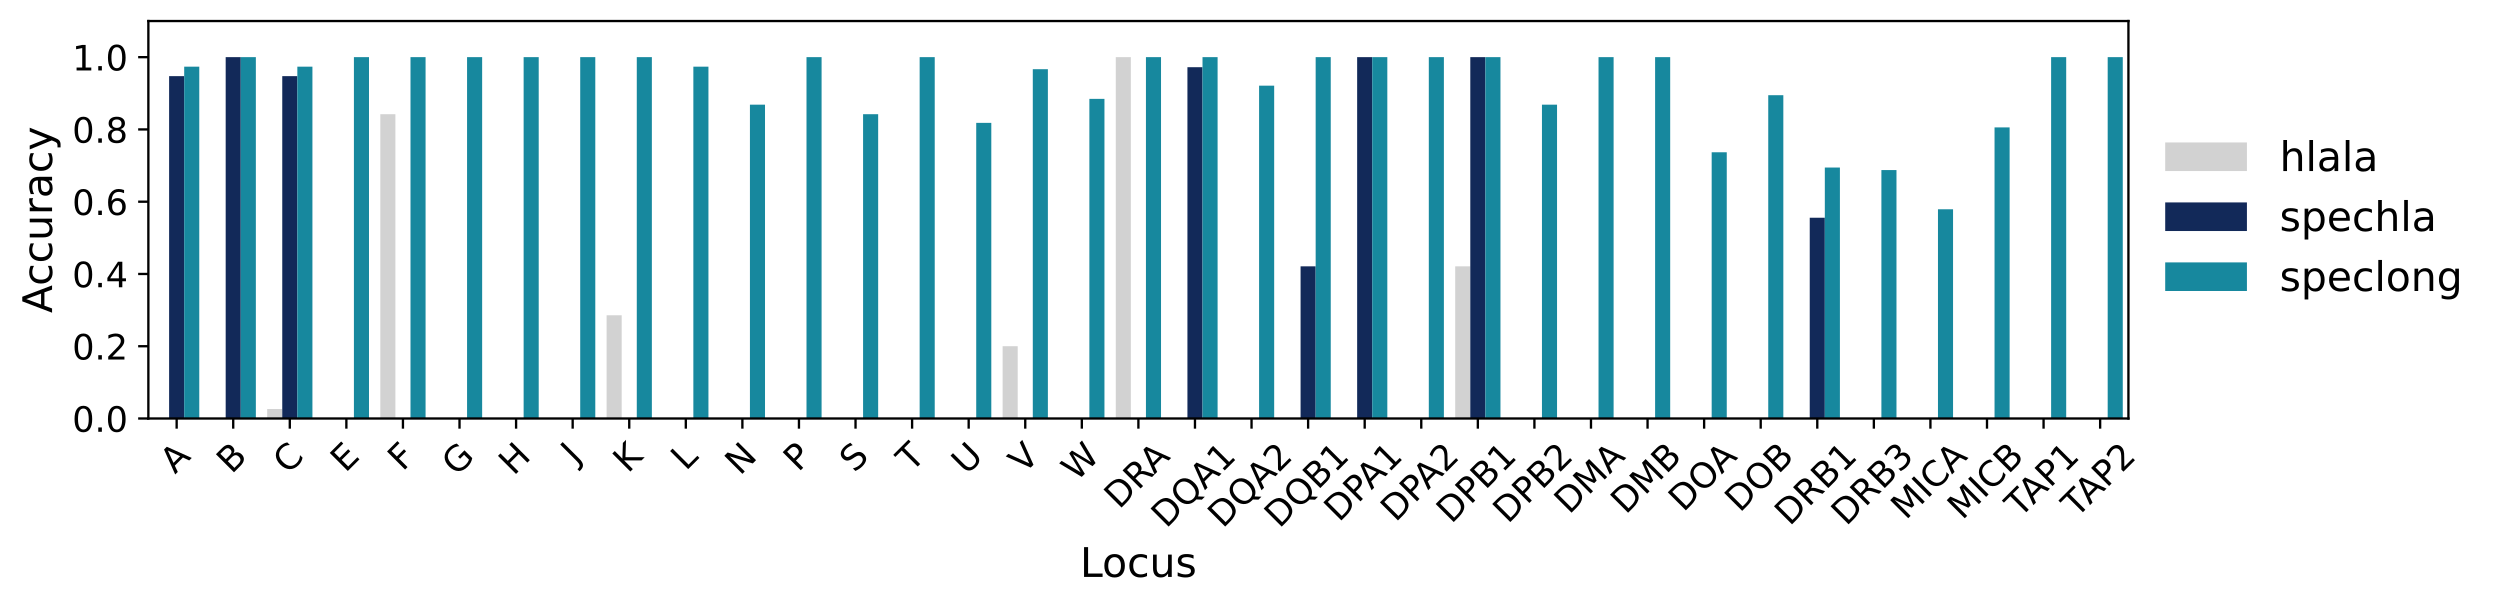 <?xml version="1.0" encoding="utf-8" standalone="no"?>
<!DOCTYPE svg PUBLIC "-//W3C//DTD SVG 1.1//EN"
  "http://www.w3.org/Graphics/SVG/1.1/DTD/svg11.dtd">
<!-- Created with matplotlib (https://matplotlib.org/) -->
<svg height="207.777pt" version="1.1" viewBox="0 0 856.562 207.777" width="856.562pt" xmlns="http://www.w3.org/2000/svg" xmlns:xlink="http://www.w3.org/1999/xlink">
 <defs>
  <style type="text/css">*{stroke-linecap:butt;stroke-linejoin:round;}</style>
 </defs>
 <g id="figure_1">
  <g id="patch_1">
   <path d="M 0 207.777 
L 856.562 207.777 
L 856.562 0 
L 0 0 
z
" style="fill:#ffffff;"/>
  </g>
  <g id="axes_1">
   <g id="patch_2">
    <path d="M 50.833 143.382 
L 729.253 143.382 
L 729.253 7.2 
L 50.833 7.2 
z
" style="fill:#ffffff;"/>
   </g>
   <g id="patch_3">
    <path clip-path="url(#p0797c8eb9d)" d="M 52.771 143.382 
L 57.94 143.382 
L 57.94 143.382 
L 52.771 143.382 
z
" style="fill:#d2d2d2;"/>
   </g>
   <g id="patch_4">
    <path clip-path="url(#p0797c8eb9d)" d="M 72.155 143.382 
L 77.324 143.382 
L 77.324 143.382 
L 72.155 143.382 
z
" style="fill:#d2d2d2;"/>
   </g>
   <g id="patch_5">
    <path clip-path="url(#p0797c8eb9d)" d="M 91.538 143.382 
L 96.707 143.382 
L 96.707 140.124 
L 91.538 140.124 
z
" style="fill:#d2d2d2;"/>
   </g>
   <g id="patch_6">
    <path clip-path="url(#p0797c8eb9d)" d="M 110.922 143.382 
L 116.091 143.382 
L 116.091 143.382 
L 110.922 143.382 
z
" style="fill:#d2d2d2;"/>
   </g>
   <g id="patch_7">
    <path clip-path="url(#p0797c8eb9d)" d="M 130.305 143.382 
L 135.474 143.382 
L 135.474 39.128 
L 130.305 39.128 
z
" style="fill:#d2d2d2;"/>
   </g>
   <g id="patch_8">
    <path clip-path="url(#p0797c8eb9d)" d="M 149.689 143.382 
L 154.858 143.382 
L 154.858 143.382 
L 149.689 143.382 
z
" style="fill:#d2d2d2;"/>
   </g>
   <g id="patch_9">
    <path clip-path="url(#p0797c8eb9d)" d="M 169.072 143.382 
L 174.241 143.382 
L 174.241 143.382 
L 169.072 143.382 
z
" style="fill:#d2d2d2;"/>
   </g>
   <g id="patch_10">
    <path clip-path="url(#p0797c8eb9d)" d="M 0 0 
z
" style="fill:#d2d2d2;"/>
   </g>
   <g id="patch_11">
    <path clip-path="url(#p0797c8eb9d)" d="M 207.839 143.382 
L 213.008 143.382 
L 213.008 108.01 
L 207.839 108.01 
z
" style="fill:#d2d2d2;"/>
   </g>
   <g id="patch_12">
    <path clip-path="url(#p0797c8eb9d)" d="M 0 0 
z
" style="fill:#d2d2d2;"/>
   </g>
   <g id="patch_13">
    <path clip-path="url(#p0797c8eb9d)" d="M 0 0 
z
" style="fill:#d2d2d2;"/>
   </g>
   <g id="patch_14">
    <path clip-path="url(#p0797c8eb9d)" d="M 0 0 
z
" style="fill:#d2d2d2;"/>
   </g>
   <g id="patch_15">
    <path clip-path="url(#p0797c8eb9d)" d="M 0 0 
z
" style="fill:#d2d2d2;"/>
   </g>
   <g id="patch_16">
    <path clip-path="url(#p0797c8eb9d)" d="M 0 0 
z
" style="fill:#d2d2d2;"/>
   </g>
   <g id="patch_17">
    <path clip-path="url(#p0797c8eb9d)" d="M 0 0 
z
" style="fill:#d2d2d2;"/>
   </g>
   <g id="patch_18">
    <path clip-path="url(#p0797c8eb9d)" d="M 343.523 143.382 
L 348.692 143.382 
L 348.692 118.622 
L 343.523 118.622 
z
" style="fill:#d2d2d2;"/>
   </g>
   <g id="patch_19">
    <path clip-path="url(#p0797c8eb9d)" d="M 0 0 
z
" style="fill:#d2d2d2;"/>
   </g>
   <g id="patch_20">
    <path clip-path="url(#p0797c8eb9d)" d="M 382.29 143.382 
L 387.459 143.382 
L 387.459 19.58 
L 382.29 19.58 
z
" style="fill:#d2d2d2;"/>
   </g>
   <g id="patch_21">
    <path clip-path="url(#p0797c8eb9d)" d="M 401.673 143.382 
L 406.842 143.382 
L 406.842 143.382 
L 401.673 143.382 
z
" style="fill:#d2d2d2;"/>
   </g>
   <g id="patch_22">
    <path clip-path="url(#p0797c8eb9d)" d="M 0 0 
z
" style="fill:#d2d2d2;"/>
   </g>
   <g id="patch_23">
    <path clip-path="url(#p0797c8eb9d)" d="M 440.44 143.382 
L 445.609 143.382 
L 445.609 143.382 
L 440.44 143.382 
z
" style="fill:#d2d2d2;"/>
   </g>
   <g id="patch_24">
    <path clip-path="url(#p0797c8eb9d)" d="M 459.823 143.382 
L 464.992 143.382 
L 464.992 143.382 
L 459.823 143.382 
z
" style="fill:#d2d2d2;"/>
   </g>
   <g id="patch_25">
    <path clip-path="url(#p0797c8eb9d)" d="M 0 0 
z
" style="fill:#d2d2d2;"/>
   </g>
   <g id="patch_26">
    <path clip-path="url(#p0797c8eb9d)" d="M 498.59 143.382 
L 503.759 143.382 
L 503.759 91.255 
L 498.59 91.255 
z
" style="fill:#d2d2d2;"/>
   </g>
   <g id="patch_27">
    <path clip-path="url(#p0797c8eb9d)" d="M 0 0 
z
" style="fill:#d2d2d2;"/>
   </g>
   <g id="patch_28">
    <path clip-path="url(#p0797c8eb9d)" d="M 0 0 
z
" style="fill:#d2d2d2;"/>
   </g>
   <g id="patch_29">
    <path clip-path="url(#p0797c8eb9d)" d="M 0 0 
z
" style="fill:#d2d2d2;"/>
   </g>
   <g id="patch_30">
    <path clip-path="url(#p0797c8eb9d)" d="M 0 0 
z
" style="fill:#d2d2d2;"/>
   </g>
   <g id="patch_31">
    <path clip-path="url(#p0797c8eb9d)" d="M 0 0 
z
" style="fill:#d2d2d2;"/>
   </g>
   <g id="patch_32">
    <path clip-path="url(#p0797c8eb9d)" d="M 614.891 143.382 
L 620.06 143.382 
L 620.06 143.382 
L 614.891 143.382 
z
" style="fill:#d2d2d2;"/>
   </g>
   <g id="patch_33">
    <path clip-path="url(#p0797c8eb9d)" d="M 634.274 143.382 
L 639.443 143.382 
L 639.443 143.382 
L 634.274 143.382 
z
" style="fill:#d2d2d2;"/>
   </g>
   <g id="patch_34">
    <path clip-path="url(#p0797c8eb9d)" d="M 0 0 
z
" style="fill:#d2d2d2;"/>
   </g>
   <g id="patch_35">
    <path clip-path="url(#p0797c8eb9d)" d="M 0 0 
z
" style="fill:#d2d2d2;"/>
   </g>
   <g id="patch_36">
    <path clip-path="url(#p0797c8eb9d)" d="M 0 0 
z
" style="fill:#d2d2d2;"/>
   </g>
   <g id="patch_37">
    <path clip-path="url(#p0797c8eb9d)" d="M 0 0 
z
" style="fill:#d2d2d2;"/>
   </g>
   <g id="patch_38">
    <path clip-path="url(#p0797c8eb9d)" d="M 57.94 143.382 
L 63.109 143.382 
L 63.109 26.096 
L 57.94 26.096 
z
" style="fill:#122959;"/>
   </g>
   <g id="patch_39">
    <path clip-path="url(#p0797c8eb9d)" d="M 77.324 143.382 
L 82.493 143.382 
L 82.493 19.58 
L 77.324 19.58 
z
" style="fill:#122959;"/>
   </g>
   <g id="patch_40">
    <path clip-path="url(#p0797c8eb9d)" d="M 96.707 143.382 
L 101.876 143.382 
L 101.876 26.096 
L 96.707 26.096 
z
" style="fill:#122959;"/>
   </g>
   <g id="patch_41">
    <path clip-path="url(#p0797c8eb9d)" d="M 0 0 
z
" style="fill:#122959;"/>
   </g>
   <g id="patch_42">
    <path clip-path="url(#p0797c8eb9d)" d="M 0 0 
z
" style="fill:#122959;"/>
   </g>
   <g id="patch_43">
    <path clip-path="url(#p0797c8eb9d)" d="M 0 0 
z
" style="fill:#122959;"/>
   </g>
   <g id="patch_44">
    <path clip-path="url(#p0797c8eb9d)" d="M 0 0 
z
" style="fill:#122959;"/>
   </g>
   <g id="patch_45">
    <path clip-path="url(#p0797c8eb9d)" d="M 0 0 
z
" style="fill:#122959;"/>
   </g>
   <g id="patch_46">
    <path clip-path="url(#p0797c8eb9d)" d="M 0 0 
z
" style="fill:#122959;"/>
   </g>
   <g id="patch_47">
    <path clip-path="url(#p0797c8eb9d)" d="M 0 0 
z
" style="fill:#122959;"/>
   </g>
   <g id="patch_48">
    <path clip-path="url(#p0797c8eb9d)" d="M 0 0 
z
" style="fill:#122959;"/>
   </g>
   <g id="patch_49">
    <path clip-path="url(#p0797c8eb9d)" d="M 0 0 
z
" style="fill:#122959;"/>
   </g>
   <g id="patch_50">
    <path clip-path="url(#p0797c8eb9d)" d="M 0 0 
z
" style="fill:#122959;"/>
   </g>
   <g id="patch_51">
    <path clip-path="url(#p0797c8eb9d)" d="M 0 0 
z
" style="fill:#122959;"/>
   </g>
   <g id="patch_52">
    <path clip-path="url(#p0797c8eb9d)" d="M 0 0 
z
" style="fill:#122959;"/>
   </g>
   <g id="patch_53">
    <path clip-path="url(#p0797c8eb9d)" d="M 0 0 
z
" style="fill:#122959;"/>
   </g>
   <g id="patch_54">
    <path clip-path="url(#p0797c8eb9d)" d="M 0 0 
z
" style="fill:#122959;"/>
   </g>
   <g id="patch_55">
    <path clip-path="url(#p0797c8eb9d)" d="M 0 0 
z
" style="fill:#122959;"/>
   </g>
   <g id="patch_56">
    <path clip-path="url(#p0797c8eb9d)" d="M 406.842 143.382 
L 412.011 143.382 
L 412.011 23.019 
L 406.842 23.019 
z
" style="fill:#122959;"/>
   </g>
   <g id="patch_57">
    <path clip-path="url(#p0797c8eb9d)" d="M 0 0 
z
" style="fill:#122959;"/>
   </g>
   <g id="patch_58">
    <path clip-path="url(#p0797c8eb9d)" d="M 445.609 143.382 
L 450.778 143.382 
L 450.778 91.255 
L 445.609 91.255 
z
" style="fill:#122959;"/>
   </g>
   <g id="patch_59">
    <path clip-path="url(#p0797c8eb9d)" d="M 464.992 143.382 
L 470.161 143.382 
L 470.161 19.58 
L 464.992 19.58 
z
" style="fill:#122959;"/>
   </g>
   <g id="patch_60">
    <path clip-path="url(#p0797c8eb9d)" d="M 0 0 
z
" style="fill:#122959;"/>
   </g>
   <g id="patch_61">
    <path clip-path="url(#p0797c8eb9d)" d="M 503.759 143.382 
L 508.928 143.382 
L 508.928 19.58 
L 503.759 19.58 
z
" style="fill:#122959;"/>
   </g>
   <g id="patch_62">
    <path clip-path="url(#p0797c8eb9d)" d="M 0 0 
z
" style="fill:#122959;"/>
   </g>
   <g id="patch_63">
    <path clip-path="url(#p0797c8eb9d)" d="M 0 0 
z
" style="fill:#122959;"/>
   </g>
   <g id="patch_64">
    <path clip-path="url(#p0797c8eb9d)" d="M 0 0 
z
" style="fill:#122959;"/>
   </g>
   <g id="patch_65">
    <path clip-path="url(#p0797c8eb9d)" d="M 0 0 
z
" style="fill:#122959;"/>
   </g>
   <g id="patch_66">
    <path clip-path="url(#p0797c8eb9d)" d="M 0 0 
z
" style="fill:#122959;"/>
   </g>
   <g id="patch_67">
    <path clip-path="url(#p0797c8eb9d)" d="M 620.06 143.382 
L 625.229 143.382 
L 625.229 74.603 
L 620.06 74.603 
z
" style="fill:#122959;"/>
   </g>
   <g id="patch_68">
    <path clip-path="url(#p0797c8eb9d)" d="M 0 0 
z
" style="fill:#122959;"/>
   </g>
   <g id="patch_69">
    <path clip-path="url(#p0797c8eb9d)" d="M 0 0 
z
" style="fill:#122959;"/>
   </g>
   <g id="patch_70">
    <path clip-path="url(#p0797c8eb9d)" d="M 0 0 
z
" style="fill:#122959;"/>
   </g>
   <g id="patch_71">
    <path clip-path="url(#p0797c8eb9d)" d="M 0 0 
z
" style="fill:#122959;"/>
   </g>
   <g id="patch_72">
    <path clip-path="url(#p0797c8eb9d)" d="M 0 0 
z
" style="fill:#122959;"/>
   </g>
   <g id="patch_73">
    <path clip-path="url(#p0797c8eb9d)" d="M 63.109 143.382 
L 68.278 143.382 
L 68.278 22.838 
L 63.109 22.838 
z
" style="fill:#17889e;"/>
   </g>
   <g id="patch_74">
    <path clip-path="url(#p0797c8eb9d)" d="M 82.493 143.382 
L 87.662 143.382 
L 87.662 19.58 
L 82.493 19.58 
z
" style="fill:#17889e;"/>
   </g>
   <g id="patch_75">
    <path clip-path="url(#p0797c8eb9d)" d="M 101.876 143.382 
L 107.045 143.382 
L 107.045 22.838 
L 101.876 22.838 
z
" style="fill:#17889e;"/>
   </g>
   <g id="patch_76">
    <path clip-path="url(#p0797c8eb9d)" d="M 121.26 143.382 
L 126.428 143.382 
L 126.428 19.58 
L 121.26 19.58 
z
" style="fill:#17889e;"/>
   </g>
   <g id="patch_77">
    <path clip-path="url(#p0797c8eb9d)" d="M 140.643 143.382 
L 145.812 143.382 
L 145.812 19.58 
L 140.643 19.58 
z
" style="fill:#17889e;"/>
   </g>
   <g id="patch_78">
    <path clip-path="url(#p0797c8eb9d)" d="M 160.026 143.382 
L 165.195 143.382 
L 165.195 19.58 
L 160.026 19.58 
z
" style="fill:#17889e;"/>
   </g>
   <g id="patch_79">
    <path clip-path="url(#p0797c8eb9d)" d="M 179.41 143.382 
L 184.579 143.382 
L 184.579 19.58 
L 179.41 19.58 
z
" style="fill:#17889e;"/>
   </g>
   <g id="patch_80">
    <path clip-path="url(#p0797c8eb9d)" d="M 198.793 143.382 
L 203.962 143.382 
L 203.962 19.58 
L 198.793 19.58 
z
" style="fill:#17889e;"/>
   </g>
   <g id="patch_81">
    <path clip-path="url(#p0797c8eb9d)" d="M 218.177 143.382 
L 223.346 143.382 
L 223.346 19.58 
L 218.177 19.58 
z
" style="fill:#17889e;"/>
   </g>
   <g id="patch_82">
    <path clip-path="url(#p0797c8eb9d)" d="M 237.56 143.382 
L 242.729 143.382 
L 242.729 22.838 
L 237.56 22.838 
z
" style="fill:#17889e;"/>
   </g>
   <g id="patch_83">
    <path clip-path="url(#p0797c8eb9d)" d="M 256.944 143.382 
L 262.112 143.382 
L 262.112 35.87 
L 256.944 35.87 
z
" style="fill:#17889e;"/>
   </g>
   <g id="patch_84">
    <path clip-path="url(#p0797c8eb9d)" d="M 276.327 143.382 
L 281.496 143.382 
L 281.496 19.58 
L 276.327 19.58 
z
" style="fill:#17889e;"/>
   </g>
   <g id="patch_85">
    <path clip-path="url(#p0797c8eb9d)" d="M 295.71 143.382 
L 300.879 143.382 
L 300.879 39.128 
L 295.71 39.128 
z
" style="fill:#17889e;"/>
   </g>
   <g id="patch_86">
    <path clip-path="url(#p0797c8eb9d)" d="M 315.094 143.382 
L 320.263 143.382 
L 320.263 19.58 
L 315.094 19.58 
z
" style="fill:#17889e;"/>
   </g>
   <g id="patch_87">
    <path clip-path="url(#p0797c8eb9d)" d="M 334.477 143.382 
L 339.646 143.382 
L 339.646 42.09 
L 334.477 42.09 
z
" style="fill:#17889e;"/>
   </g>
   <g id="patch_88">
    <path clip-path="url(#p0797c8eb9d)" d="M 353.861 143.382 
L 359.03 143.382 
L 359.03 23.707 
L 353.861 23.707 
z
" style="fill:#17889e;"/>
   </g>
   <g id="patch_89">
    <path clip-path="url(#p0797c8eb9d)" d="M 373.244 143.382 
L 378.413 143.382 
L 378.413 33.865 
L 373.244 33.865 
z
" style="fill:#17889e;"/>
   </g>
   <g id="patch_90">
    <path clip-path="url(#p0797c8eb9d)" d="M 392.628 143.382 
L 397.796 143.382 
L 397.796 19.58 
L 392.628 19.58 
z
" style="fill:#17889e;"/>
   </g>
   <g id="patch_91">
    <path clip-path="url(#p0797c8eb9d)" d="M 412.011 143.382 
L 417.18 143.382 
L 417.18 19.58 
L 412.011 19.58 
z
" style="fill:#17889e;"/>
   </g>
   <g id="patch_92">
    <path clip-path="url(#p0797c8eb9d)" d="M 431.394 143.382 
L 436.563 143.382 
L 436.563 29.354 
L 431.394 29.354 
z
" style="fill:#17889e;"/>
   </g>
   <g id="patch_93">
    <path clip-path="url(#p0797c8eb9d)" d="M 450.778 143.382 
L 455.947 143.382 
L 455.947 19.58 
L 450.778 19.58 
z
" style="fill:#17889e;"/>
   </g>
   <g id="patch_94">
    <path clip-path="url(#p0797c8eb9d)" d="M 470.161 143.382 
L 475.33 143.382 
L 475.33 19.58 
L 470.161 19.58 
z
" style="fill:#17889e;"/>
   </g>
   <g id="patch_95">
    <path clip-path="url(#p0797c8eb9d)" d="M 489.545 143.382 
L 494.714 143.382 
L 494.714 19.58 
L 489.545 19.58 
z
" style="fill:#17889e;"/>
   </g>
   <g id="patch_96">
    <path clip-path="url(#p0797c8eb9d)" d="M 508.928 143.382 
L 514.097 143.382 
L 514.097 19.58 
L 508.928 19.58 
z
" style="fill:#17889e;"/>
   </g>
   <g id="patch_97">
    <path clip-path="url(#p0797c8eb9d)" d="M 528.312 143.382 
L 533.48 143.382 
L 533.48 35.87 
L 528.312 35.87 
z
" style="fill:#17889e;"/>
   </g>
   <g id="patch_98">
    <path clip-path="url(#p0797c8eb9d)" d="M 547.695 143.382 
L 552.864 143.382 
L 552.864 19.58 
L 547.695 19.58 
z
" style="fill:#17889e;"/>
   </g>
   <g id="patch_99">
    <path clip-path="url(#p0797c8eb9d)" d="M 567.078 143.382 
L 572.247 143.382 
L 572.247 19.58 
L 567.078 19.58 
z
" style="fill:#17889e;"/>
   </g>
   <g id="patch_100">
    <path clip-path="url(#p0797c8eb9d)" d="M 586.462 143.382 
L 591.631 143.382 
L 591.631 52.16 
L 586.462 52.16 
z
" style="fill:#17889e;"/>
   </g>
   <g id="patch_101">
    <path clip-path="url(#p0797c8eb9d)" d="M 605.845 143.382 
L 611.014 143.382 
L 611.014 32.612 
L 605.845 32.612 
z
" style="fill:#17889e;"/>
   </g>
   <g id="patch_102">
    <path clip-path="url(#p0797c8eb9d)" d="M 625.229 143.382 
L 630.398 143.382 
L 630.398 57.408 
L 625.229 57.408 
z
" style="fill:#17889e;"/>
   </g>
   <g id="patch_103">
    <path clip-path="url(#p0797c8eb9d)" d="M 644.612 143.382 
L 649.781 143.382 
L 649.781 58.268 
L 644.612 58.268 
z
" style="fill:#17889e;"/>
   </g>
   <g id="patch_104">
    <path clip-path="url(#p0797c8eb9d)" d="M 663.996 143.382 
L 669.164 143.382 
L 669.164 71.707 
L 663.996 71.707 
z
" style="fill:#17889e;"/>
   </g>
   <g id="patch_105">
    <path clip-path="url(#p0797c8eb9d)" d="M 683.379 143.382 
L 688.548 143.382 
L 688.548 43.653 
L 683.379 43.653 
z
" style="fill:#17889e;"/>
   </g>
   <g id="patch_106">
    <path clip-path="url(#p0797c8eb9d)" d="M 702.762 143.382 
L 707.931 143.382 
L 707.931 19.58 
L 702.762 19.58 
z
" style="fill:#17889e;"/>
   </g>
   <g id="patch_107">
    <path clip-path="url(#p0797c8eb9d)" d="M 722.146 143.382 
L 727.315 143.382 
L 727.315 19.58 
L 722.146 19.58 
z
" style="fill:#17889e;"/>
   </g>
   <g id="matplotlib.axis_1">
    <g id="xtick_1">
     <g id="line2d_1">
      <defs>
       <path d="M 0 0 
L 0 3.5 
" id="m6e8082d859" style="stroke:#000000;stroke-width:0.8;"/>
      </defs>
      <g>
       <use style="stroke:#000000;stroke-width:0.8;" x="60.525" xlink:href="#m6e8082d859" y="143.382"/>
      </g>
     </g>
     <g id="text_1">
      <!-- A -->
      <g transform="translate(59.964 162.634)rotate(-45)scale(0.12 -0.12)">
       <defs>
        <path d="M 34.188 63.188 
L 20.797 26.906 
L 47.609 26.906 
z
M 28.609 72.906 
L 39.797 72.906 
L 67.578 0 
L 57.328 0 
L 50.688 18.703 
L 17.828 18.703 
L 11.188 0 
L 0.781 0 
z
" id="DejaVuSans-65"/>
       </defs>
       <use xlink:href="#DejaVuSans-65"/>
      </g>
     </g>
    </g>
    <g id="xtick_2">
     <g id="line2d_2">
      <g>
       <use style="stroke:#000000;stroke-width:0.8;" x="79.908" xlink:href="#m6e8082d859" y="143.382"/>
      </g>
     </g>
     <g id="text_2">
      <!-- B -->
      <g transform="translate(79.339 162.651)rotate(-45)scale(0.12 -0.12)">
       <defs>
        <path d="M 19.672 34.812 
L 19.672 8.109 
L 35.5 8.109 
Q 43.453 8.109 47.281 11.406 
Q 51.125 14.703 51.125 21.484 
Q 51.125 28.328 47.281 31.562 
Q 43.453 34.812 35.5 34.812 
z
M 19.672 64.797 
L 19.672 42.828 
L 34.281 42.828 
Q 41.5 42.828 45.031 45.531 
Q 48.578 48.25 48.578 53.812 
Q 48.578 59.328 45.031 62.062 
Q 41.5 64.797 34.281 64.797 
z
M 9.812 72.906 
L 35.016 72.906 
Q 46.297 72.906 52.391 68.219 
Q 58.5 63.531 58.5 54.891 
Q 58.5 48.188 55.375 44.234 
Q 52.25 40.281 46.188 39.312 
Q 53.469 37.75 57.5 32.781 
Q 61.531 27.828 61.531 20.406 
Q 61.531 10.641 54.891 5.312 
Q 48.25 0 35.984 0 
L 9.812 0 
z
" id="DejaVuSans-66"/>
       </defs>
       <use xlink:href="#DejaVuSans-66"/>
      </g>
     </g>
    </g>
    <g id="xtick_3">
     <g id="line2d_3">
      <g>
       <use style="stroke:#000000;stroke-width:0.8;" x="99.292" xlink:href="#m6e8082d859" y="143.382"/>
      </g>
     </g>
     <g id="text_3">
      <!-- C -->
      <g transform="translate(98.671 162.755)rotate(-45)scale(0.12 -0.12)">
       <defs>
        <path d="M 64.406 67.281 
L 64.406 56.891 
Q 59.422 61.531 53.781 63.812 
Q 48.141 66.109 41.797 66.109 
Q 29.297 66.109 22.656 58.469 
Q 16.016 50.828 16.016 36.375 
Q 16.016 21.969 22.656 14.328 
Q 29.297 6.688 41.797 6.688 
Q 48.141 6.688 53.781 8.984 
Q 59.422 11.281 64.406 15.922 
L 64.406 5.609 
Q 59.234 2.094 53.438 0.328 
Q 47.656 -1.422 41.219 -1.422 
Q 24.656 -1.422 15.125 8.703 
Q 5.609 18.844 5.609 36.375 
Q 5.609 53.953 15.125 64.078 
Q 24.656 74.219 41.219 74.219 
Q 47.75 74.219 53.531 72.484 
Q 59.328 70.75 64.406 67.281 
z
" id="DejaVuSans-67"/>
       </defs>
       <use xlink:href="#DejaVuSans-67"/>
      </g>
     </g>
    </g>
    <g id="xtick_4">
     <g id="line2d_4">
      <g>
       <use style="stroke:#000000;stroke-width:0.8;" x="118.675" xlink:href="#m6e8082d859" y="143.382"/>
      </g>
     </g>
     <g id="text_4">
      <!-- E -->
      <g transform="translate(118.336 162.191)rotate(-45)scale(0.12 -0.12)">
       <defs>
        <path d="M 9.812 72.906 
L 55.906 72.906 
L 55.906 64.594 
L 19.672 64.594 
L 19.672 43.016 
L 54.391 43.016 
L 54.391 34.719 
L 19.672 34.719 
L 19.672 8.297 
L 56.781 8.297 
L 56.781 0 
L 9.812 0 
z
" id="DejaVuSans-69"/>
       </defs>
       <use xlink:href="#DejaVuSans-69"/>
      </g>
     </g>
    </g>
    <g id="xtick_5">
     <g id="line2d_5">
      <g>
       <use style="stroke:#000000;stroke-width:0.8;" x="138.059" xlink:href="#m6e8082d859" y="143.382"/>
      </g>
     </g>
     <g id="text_5">
      <!-- F -->
      <g transform="translate(137.96 161.71)rotate(-45)scale(0.12 -0.12)">
       <defs>
        <path d="M 9.812 72.906 
L 51.703 72.906 
L 51.703 64.594 
L 19.672 64.594 
L 19.672 43.109 
L 48.578 43.109 
L 48.578 34.812 
L 19.672 34.812 
L 19.672 0 
L 9.812 0 
z
" id="DejaVuSans-70"/>
       </defs>
       <use xlink:href="#DejaVuSans-70"/>
      </g>
     </g>
    </g>
    <g id="xtick_6">
     <g id="line2d_6">
      <g>
       <use style="stroke:#000000;stroke-width:0.8;" x="157.442" xlink:href="#m6e8082d859" y="143.382"/>
      </g>
     </g>
     <g id="text_6">
      <!-- G -->
      <g transform="translate(156.496 163.404)rotate(-45)scale(0.12 -0.12)">
       <defs>
        <path d="M 59.516 10.406 
L 59.516 29.984 
L 43.406 29.984 
L 43.406 38.094 
L 69.281 38.094 
L 69.281 6.781 
Q 63.578 2.734 56.688 0.656 
Q 49.812 -1.422 42 -1.422 
Q 24.906 -1.422 15.25 8.562 
Q 5.609 18.562 5.609 36.375 
Q 5.609 54.25 15.25 64.234 
Q 24.906 74.219 42 74.219 
Q 49.125 74.219 55.547 72.453 
Q 61.969 70.703 67.391 67.281 
L 67.391 56.781 
Q 61.922 61.422 55.766 63.766 
Q 49.609 66.109 42.828 66.109 
Q 29.438 66.109 22.719 58.641 
Q 16.016 51.172 16.016 36.375 
Q 16.016 21.625 22.719 14.156 
Q 29.438 6.688 42.828 6.688 
Q 48.047 6.688 52.141 7.594 
Q 56.25 8.5 59.516 10.406 
z
" id="DejaVuSans-71"/>
       </defs>
       <use xlink:href="#DejaVuSans-71"/>
      </g>
     </g>
    </g>
    <g id="xtick_7">
     <g id="line2d_7">
      <g>
       <use style="stroke:#000000;stroke-width:0.8;" x="176.825" xlink:href="#m6e8082d859" y="143.382"/>
      </g>
     </g>
     <g id="text_7">
      <!-- H -->
      <g transform="translate(175.976 163.211)rotate(-45)scale(0.12 -0.12)">
       <defs>
        <path d="M 9.812 72.906 
L 19.672 72.906 
L 19.672 43.016 
L 55.516 43.016 
L 55.516 72.906 
L 65.375 72.906 
L 65.375 0 
L 55.516 0 
L 55.516 34.719 
L 19.672 34.719 
L 19.672 0 
L 9.812 0 
z
" id="DejaVuSans-72"/>
       </defs>
       <use xlink:href="#DejaVuSans-72"/>
      </g>
     </g>
    </g>
    <g id="xtick_8">
     <g id="line2d_8">
      <g>
       <use style="stroke:#000000;stroke-width:0.8;" x="196.209" xlink:href="#m6e8082d859" y="143.382"/>
      </g>
     </g>
     <g id="text_8">
      <!-- J -->
      <g transform="translate(197.299 159.333)rotate(-45)scale(0.12 -0.12)">
       <defs>
        <path d="M 9.812 72.906 
L 19.672 72.906 
L 19.672 5.078 
Q 19.672 -8.109 14.672 -14.062 
Q 9.672 -20.016 -1.422 -20.016 
L -5.172 -20.016 
L -5.172 -11.719 
L -2.094 -11.719 
Q 4.438 -11.719 7.125 -8.047 
Q 9.812 -4.391 9.812 5.078 
z
" id="DejaVuSans-74"/>
       </defs>
       <use xlink:href="#DejaVuSans-74"/>
      </g>
     </g>
    </g>
    <g id="xtick_9">
     <g id="line2d_9">
      <g>
       <use style="stroke:#000000;stroke-width:0.8;" x="215.592" xlink:href="#m6e8082d859" y="143.382"/>
      </g>
     </g>
     <g id="text_9">
      <!-- K -->
      <g transform="translate(215.151 162.394)rotate(-45)scale(0.12 -0.12)">
       <defs>
        <path d="M 9.812 72.906 
L 19.672 72.906 
L 19.672 42.094 
L 52.391 72.906 
L 65.094 72.906 
L 28.906 38.922 
L 67.672 0 
L 54.688 0 
L 19.672 35.109 
L 19.672 0 
L 9.812 0 
z
" id="DejaVuSans-75"/>
       </defs>
       <use xlink:href="#DejaVuSans-75"/>
      </g>
     </g>
    </g>
    <g id="xtick_10">
     <g id="line2d_10">
      <g>
       <use style="stroke:#000000;stroke-width:0.8;" x="234.976" xlink:href="#m6e8082d859" y="143.382"/>
      </g>
     </g>
     <g id="text_10">
      <!-- L -->
      <g transform="translate(234.953 161.557)rotate(-45)scale(0.12 -0.12)">
       <defs>
        <path d="M 9.812 72.906 
L 19.672 72.906 
L 19.672 8.297 
L 55.172 8.297 
L 55.172 0 
L 9.812 0 
z
" id="DejaVuSans-76"/>
       </defs>
       <use xlink:href="#DejaVuSans-76"/>
      </g>
     </g>
    </g>
    <g id="xtick_11">
     <g id="line2d_11">
      <g>
       <use style="stroke:#000000;stroke-width:0.8;" x="254.359" xlink:href="#m6e8082d859" y="143.382"/>
      </g>
     </g>
     <g id="text_11">
      <!-- N -->
      <g transform="translate(253.527 163.177)rotate(-45)scale(0.12 -0.12)">
       <defs>
        <path d="M 9.812 72.906 
L 23.094 72.906 
L 55.422 11.922 
L 55.422 72.906 
L 64.984 72.906 
L 64.984 0 
L 51.703 0 
L 19.391 60.984 
L 19.391 0 
L 9.812 0 
z
" id="DejaVuSans-78"/>
       </defs>
       <use xlink:href="#DejaVuSans-78"/>
      </g>
     </g>
    </g>
    <g id="xtick_12">
     <g id="line2d_12">
      <g>
       <use style="stroke:#000000;stroke-width:0.8;" x="273.743" xlink:href="#m6e8082d859" y="143.382"/>
      </g>
     </g>
     <g id="text_12">
      <!-- P -->
      <g transform="translate(273.526 161.946)rotate(-45)scale(0.12 -0.12)">
       <defs>
        <path d="M 19.672 64.797 
L 19.672 37.406 
L 32.078 37.406 
Q 38.969 37.406 42.719 40.969 
Q 46.484 44.531 46.484 51.125 
Q 46.484 57.672 42.719 61.234 
Q 38.969 64.797 32.078 64.797 
z
M 9.812 72.906 
L 32.078 72.906 
Q 44.344 72.906 50.609 67.359 
Q 56.891 61.812 56.891 51.125 
Q 56.891 40.328 50.609 34.812 
Q 44.344 29.297 32.078 29.297 
L 19.672 29.297 
L 19.672 0 
L 9.812 0 
z
" id="DejaVuSans-80"/>
       </defs>
       <use xlink:href="#DejaVuSans-80"/>
      </g>
     </g>
    </g>
    <g id="xtick_13">
     <g id="line2d_13">
      <g>
       <use style="stroke:#000000;stroke-width:0.8;" x="293.126" xlink:href="#m6e8082d859" y="143.382"/>
      </g>
     </g>
     <g id="text_13">
      <!-- S -->
      <g transform="translate(292.774 162.216)rotate(-45)scale(0.12 -0.12)">
       <defs>
        <path d="M 53.516 70.516 
L 53.516 60.891 
Q 47.906 63.578 42.922 64.891 
Q 37.938 66.219 33.297 66.219 
Q 25.25 66.219 20.875 63.094 
Q 16.5 59.969 16.5 54.203 
Q 16.5 49.359 19.406 46.891 
Q 22.312 44.438 30.422 42.922 
L 36.375 41.703 
Q 47.406 39.594 52.656 34.297 
Q 57.906 29 57.906 20.125 
Q 57.906 9.516 50.797 4.047 
Q 43.703 -1.422 29.984 -1.422 
Q 24.812 -1.422 18.969 -0.25 
Q 13.141 0.922 6.891 3.219 
L 6.891 13.375 
Q 12.891 10.016 18.656 8.297 
Q 24.422 6.594 29.984 6.594 
Q 38.422 6.594 43.016 9.906 
Q 47.609 13.234 47.609 19.391 
Q 47.609 24.75 44.312 27.781 
Q 41.016 30.812 33.5 32.328 
L 27.484 33.5 
Q 16.453 35.688 11.516 40.375 
Q 6.594 45.062 6.594 53.422 
Q 6.594 63.094 13.406 68.656 
Q 20.219 74.219 32.172 74.219 
Q 37.312 74.219 42.625 73.281 
Q 47.953 72.359 53.516 70.516 
z
" id="DejaVuSans-83"/>
       </defs>
       <use xlink:href="#DejaVuSans-83"/>
      </g>
     </g>
    </g>
    <g id="xtick_14">
     <g id="line2d_14">
      <g>
       <use style="stroke:#000000;stroke-width:0.8;" x="312.509" xlink:href="#m6e8082d859" y="143.382"/>
      </g>
     </g>
     <g id="text_14">
      <!-- T -->
      <g transform="translate(312.259 162.012)rotate(-45)scale(0.12 -0.12)">
       <defs>
        <path d="M -0.297 72.906 
L 61.375 72.906 
L 61.375 64.594 
L 35.5 64.594 
L 35.5 0 
L 25.594 0 
L 25.594 64.594 
L -0.297 64.594 
z
" id="DejaVuSans-84"/>
       </defs>
       <use xlink:href="#DejaVuSans-84"/>
      </g>
     </g>
    </g>
    <g id="xtick_15">
     <g id="line2d_15">
      <g>
       <use style="stroke:#000000;stroke-width:0.8;" x="331.893" xlink:href="#m6e8082d859" y="143.382"/>
      </g>
     </g>
     <g id="text_15">
      <!-- U -->
      <g transform="translate(331.129 163.04)rotate(-45)scale(0.12 -0.12)">
       <defs>
        <path d="M 8.688 72.906 
L 18.609 72.906 
L 18.609 28.609 
Q 18.609 16.891 22.844 11.734 
Q 27.094 6.594 36.625 6.594 
Q 46.094 6.594 50.344 11.734 
Q 54.594 16.891 54.594 28.609 
L 54.594 72.906 
L 64.5 72.906 
L 64.5 27.391 
Q 64.5 13.141 57.438 5.859 
Q 50.391 -1.422 36.625 -1.422 
Q 22.797 -1.422 15.734 5.859 
Q 8.688 13.141 8.688 27.391 
z
" id="DejaVuSans-85"/>
       </defs>
       <use xlink:href="#DejaVuSans-85"/>
      </g>
     </g>
    </g>
    <g id="xtick_16">
     <g id="line2d_16">
      <g>
       <use style="stroke:#000000;stroke-width:0.8;" x="351.276" xlink:href="#m6e8082d859" y="143.382"/>
      </g>
     </g>
     <g id="text_16">
      <!-- V -->
      <g transform="translate(350.715 162.634)rotate(-45)scale(0.12 -0.12)">
       <defs>
        <path d="M 28.609 0 
L 0.781 72.906 
L 11.078 72.906 
L 34.188 11.531 
L 57.328 72.906 
L 67.578 72.906 
L 39.797 0 
z
" id="DejaVuSans-86"/>
       </defs>
       <use xlink:href="#DejaVuSans-86"/>
      </g>
     </g>
    </g>
    <g id="xtick_17">
     <g id="line2d_17">
      <g>
       <use style="stroke:#000000;stroke-width:0.8;" x="370.66" xlink:href="#m6e8082d859" y="143.382"/>
      </g>
     </g>
     <g id="text_17">
      <!-- W -->
      <g transform="translate(368.806 165.219)rotate(-45)scale(0.12 -0.12)">
       <defs>
        <path d="M 3.328 72.906 
L 13.281 72.906 
L 28.609 11.281 
L 43.891 72.906 
L 54.984 72.906 
L 70.312 11.281 
L 85.594 72.906 
L 95.609 72.906 
L 77.297 0 
L 64.891 0 
L 49.516 63.281 
L 33.984 0 
L 21.578 0 
z
" id="DejaVuSans-87"/>
       </defs>
       <use xlink:href="#DejaVuSans-87"/>
      </g>
     </g>
    </g>
    <g id="xtick_18">
     <g id="line2d_18">
      <g>
       <use style="stroke:#000000;stroke-width:0.8;" x="390.043" xlink:href="#m6e8082d859" y="143.382"/>
      </g>
     </g>
     <g id="text_18">
      <!-- DRA -->
      <g transform="translate(383.437 174.724)rotate(-45)scale(0.12 -0.12)">
       <defs>
        <path d="M 19.672 64.797 
L 19.672 8.109 
L 31.594 8.109 
Q 46.688 8.109 53.688 14.938 
Q 60.688 21.781 60.688 36.531 
Q 60.688 51.172 53.688 57.984 
Q 46.688 64.797 31.594 64.797 
z
M 9.812 72.906 
L 30.078 72.906 
Q 51.266 72.906 61.172 64.094 
Q 71.094 55.281 71.094 36.531 
Q 71.094 17.672 61.125 8.828 
Q 51.172 0 30.078 0 
L 9.812 0 
z
" id="DejaVuSans-68"/>
        <path d="M 44.391 34.188 
Q 47.562 33.109 50.562 29.594 
Q 53.562 26.078 56.594 19.922 
L 66.609 0 
L 56 0 
L 46.688 18.703 
Q 43.062 26.031 39.672 28.422 
Q 36.281 30.812 30.422 30.812 
L 19.672 30.812 
L 19.672 0 
L 9.812 0 
L 9.812 72.906 
L 32.078 72.906 
Q 44.578 72.906 50.734 67.672 
Q 56.891 62.453 56.891 51.906 
Q 56.891 45.016 53.688 40.469 
Q 50.484 35.938 44.391 34.188 
z
M 19.672 64.797 
L 19.672 38.922 
L 32.078 38.922 
Q 39.203 38.922 42.844 42.219 
Q 46.484 45.516 46.484 51.906 
Q 46.484 58.297 42.844 61.547 
Q 39.203 64.797 32.078 64.797 
z
" id="DejaVuSans-82"/>
       </defs>
       <use xlink:href="#DejaVuSans-68"/>
       <use x="77.002" xlink:href="#DejaVuSans-82"/>
       <use x="142.484" xlink:href="#DejaVuSans-65"/>
      </g>
     </g>
    </g>
    <g id="xtick_19">
     <g id="line2d_19">
      <g>
       <use style="stroke:#000000;stroke-width:0.8;" x="409.427" xlink:href="#m6e8082d859" y="143.382"/>
      </g>
     </g>
     <g id="text_19">
      <!-- DQA1 -->
      <g transform="translate(399.56 181.246)rotate(-45)scale(0.12 -0.12)">
       <defs>
        <path d="M 39.406 66.219 
Q 28.656 66.219 22.328 58.203 
Q 16.016 50.203 16.016 36.375 
Q 16.016 22.609 22.328 14.594 
Q 28.656 6.594 39.406 6.594 
Q 50.141 6.594 56.422 14.594 
Q 62.703 22.609 62.703 36.375 
Q 62.703 50.203 56.422 58.203 
Q 50.141 66.219 39.406 66.219 
z
M 53.219 1.312 
L 66.219 -12.891 
L 54.297 -12.891 
L 43.5 -1.219 
Q 41.891 -1.312 41.031 -1.359 
Q 40.188 -1.422 39.406 -1.422 
Q 24.031 -1.422 14.812 8.859 
Q 5.609 19.141 5.609 36.375 
Q 5.609 53.656 14.812 63.938 
Q 24.031 74.219 39.406 74.219 
Q 54.734 74.219 63.906 63.938 
Q 73.094 53.656 73.094 36.375 
Q 73.094 23.688 67.984 14.641 
Q 62.891 5.609 53.219 1.312 
z
" id="DejaVuSans-81"/>
        <path d="M 12.406 8.297 
L 28.516 8.297 
L 28.516 63.922 
L 10.984 60.406 
L 10.984 69.391 
L 28.422 72.906 
L 38.281 72.906 
L 38.281 8.297 
L 54.391 8.297 
L 54.391 0 
L 12.406 0 
z
" id="DejaVuSans-49"/>
       </defs>
       <use xlink:href="#DejaVuSans-68"/>
       <use x="77.002" xlink:href="#DejaVuSans-81"/>
       <use x="155.713" xlink:href="#DejaVuSans-65"/>
       <use x="224.121" xlink:href="#DejaVuSans-49"/>
      </g>
     </g>
    </g>
    <g id="xtick_20">
     <g id="line2d_20">
      <g>
       <use style="stroke:#000000;stroke-width:0.8;" x="428.81" xlink:href="#m6e8082d859" y="143.382"/>
      </g>
     </g>
     <g id="text_20">
      <!-- DQA2 -->
      <g transform="translate(418.943 181.246)rotate(-45)scale(0.12 -0.12)">
       <defs>
        <path d="M 19.188 8.297 
L 53.609 8.297 
L 53.609 0 
L 7.328 0 
L 7.328 8.297 
Q 12.938 14.109 22.625 23.891 
Q 32.328 33.688 34.812 36.531 
Q 39.547 41.844 41.422 45.531 
Q 43.312 49.219 43.312 52.781 
Q 43.312 58.594 39.234 62.25 
Q 35.156 65.922 28.609 65.922 
Q 23.969 65.922 18.812 64.312 
Q 13.672 62.703 7.812 59.422 
L 7.812 69.391 
Q 13.766 71.781 18.938 73 
Q 24.125 74.219 28.422 74.219 
Q 39.75 74.219 46.484 68.547 
Q 53.219 62.891 53.219 53.422 
Q 53.219 48.922 51.531 44.891 
Q 49.859 40.875 45.406 35.406 
Q 44.188 33.984 37.641 27.219 
Q 31.109 20.453 19.188 8.297 
z
" id="DejaVuSans-50"/>
       </defs>
       <use xlink:href="#DejaVuSans-68"/>
       <use x="77.002" xlink:href="#DejaVuSans-81"/>
       <use x="155.713" xlink:href="#DejaVuSans-65"/>
       <use x="224.121" xlink:href="#DejaVuSans-50"/>
      </g>
     </g>
    </g>
    <g id="xtick_21">
     <g id="line2d_21">
      <g>
       <use style="stroke:#000000;stroke-width:0.8;" x="448.193" xlink:href="#m6e8082d859" y="143.382"/>
      </g>
     </g>
     <g id="text_21">
      <!-- DQB1 -->
      <g transform="translate(438.318 181.263)rotate(-45)scale(0.12 -0.12)">
       <use xlink:href="#DejaVuSans-68"/>
       <use x="77.002" xlink:href="#DejaVuSans-81"/>
       <use x="155.713" xlink:href="#DejaVuSans-66"/>
       <use x="224.316" xlink:href="#DejaVuSans-49"/>
      </g>
     </g>
    </g>
    <g id="xtick_22">
     <g id="line2d_22">
      <g>
       <use style="stroke:#000000;stroke-width:0.8;" x="467.577" xlink:href="#m6e8082d859" y="143.382"/>
      </g>
     </g>
     <g id="text_22">
      <!-- DPA1 -->
      <g transform="translate(458.762 179.142)rotate(-45)scale(0.12 -0.12)">
       <use xlink:href="#DejaVuSans-68"/>
       <use x="77.002" xlink:href="#DejaVuSans-80"/>
       <use x="130.93" xlink:href="#DejaVuSans-65"/>
       <use x="199.338" xlink:href="#DejaVuSans-49"/>
      </g>
     </g>
    </g>
    <g id="xtick_23">
     <g id="line2d_23">
      <g>
       <use style="stroke:#000000;stroke-width:0.8;" x="486.96" xlink:href="#m6e8082d859" y="143.382"/>
      </g>
     </g>
     <g id="text_23">
      <!-- DPA2 -->
      <g transform="translate(478.146 179.142)rotate(-45)scale(0.12 -0.12)">
       <use xlink:href="#DejaVuSans-68"/>
       <use x="77.002" xlink:href="#DejaVuSans-80"/>
       <use x="130.93" xlink:href="#DejaVuSans-65"/>
       <use x="199.338" xlink:href="#DejaVuSans-50"/>
      </g>
     </g>
    </g>
    <g id="xtick_24">
     <g id="line2d_24">
      <g>
       <use style="stroke:#000000;stroke-width:0.8;" x="506.344" xlink:href="#m6e8082d859" y="143.382"/>
      </g>
     </g>
     <g id="text_24">
      <!-- DPB1 -->
      <g transform="translate(497.25 179.7)rotate(-45)scale(0.12 -0.12)">
       <use xlink:href="#DejaVuSans-68"/>
       <use x="77.002" xlink:href="#DejaVuSans-80"/>
       <use x="137.305" xlink:href="#DejaVuSans-66"/>
       <use x="205.908" xlink:href="#DejaVuSans-49"/>
      </g>
     </g>
    </g>
    <g id="xtick_25">
     <g id="line2d_25">
      <g>
       <use style="stroke:#000000;stroke-width:0.8;" x="525.727" xlink:href="#m6e8082d859" y="143.382"/>
      </g>
     </g>
     <g id="text_25">
      <!-- DPB2 -->
      <g transform="translate(516.633 179.7)rotate(-45)scale(0.12 -0.12)">
       <use xlink:href="#DejaVuSans-68"/>
       <use x="77.002" xlink:href="#DejaVuSans-80"/>
       <use x="137.305" xlink:href="#DejaVuSans-66"/>
       <use x="205.908" xlink:href="#DejaVuSans-50"/>
      </g>
     </g>
    </g>
    <g id="xtick_26">
     <g id="line2d_26">
      <g>
       <use style="stroke:#000000;stroke-width:0.8;" x="545.111" xlink:href="#m6e8082d859" y="143.382"/>
      </g>
     </g>
     <g id="text_26">
      <!-- DMA -->
      <g transform="translate(537.622 176.489)rotate(-45)scale(0.12 -0.12)">
       <defs>
        <path d="M 9.812 72.906 
L 24.516 72.906 
L 43.109 23.297 
L 61.812 72.906 
L 76.516 72.906 
L 76.516 0 
L 66.891 0 
L 66.891 64.016 
L 48.094 14.016 
L 38.188 14.016 
L 19.391 64.016 
L 19.391 0 
L 9.812 0 
z
" id="DejaVuSans-77"/>
       </defs>
       <use xlink:href="#DejaVuSans-68"/>
       <use x="77.002" xlink:href="#DejaVuSans-77"/>
       <use x="163.281" xlink:href="#DejaVuSans-65"/>
      </g>
     </g>
    </g>
    <g id="xtick_27">
     <g id="line2d_27">
      <g>
       <use style="stroke:#000000;stroke-width:0.8;" x="564.494" xlink:href="#m6e8082d859" y="143.382"/>
      </g>
     </g>
     <g id="text_27">
      <!-- DMB -->
      <g transform="translate(556.997 176.506)rotate(-45)scale(0.12 -0.12)">
       <use xlink:href="#DejaVuSans-68"/>
       <use x="77.002" xlink:href="#DejaVuSans-77"/>
       <use x="163.281" xlink:href="#DejaVuSans-66"/>
      </g>
     </g>
    </g>
    <g id="xtick_28">
     <g id="line2d_28">
      <g>
       <use style="stroke:#000000;stroke-width:0.8;" x="583.877" xlink:href="#m6e8082d859" y="143.382"/>
      </g>
     </g>
     <g id="text_28">
      <!-- DOA -->
      <g transform="translate(576.784 175.699)rotate(-45)scale(0.12 -0.12)">
       <defs>
        <path d="M 39.406 66.219 
Q 28.656 66.219 22.328 58.203 
Q 16.016 50.203 16.016 36.375 
Q 16.016 22.609 22.328 14.594 
Q 28.656 6.594 39.406 6.594 
Q 50.141 6.594 56.422 14.594 
Q 62.703 22.609 62.703 36.375 
Q 62.703 50.203 56.422 58.203 
Q 50.141 66.219 39.406 66.219 
z
M 39.406 74.219 
Q 54.734 74.219 63.906 63.938 
Q 73.094 53.656 73.094 36.375 
Q 73.094 19.141 63.906 8.859 
Q 54.734 -1.422 39.406 -1.422 
Q 24.031 -1.422 14.812 8.828 
Q 5.609 19.094 5.609 36.375 
Q 5.609 53.656 14.812 63.938 
Q 24.031 74.219 39.406 74.219 
z
" id="DejaVuSans-79"/>
       </defs>
       <use xlink:href="#DejaVuSans-68"/>
       <use x="77.002" xlink:href="#DejaVuSans-79"/>
       <use x="153.963" xlink:href="#DejaVuSans-65"/>
      </g>
     </g>
    </g>
    <g id="xtick_29">
     <g id="line2d_29">
      <g>
       <use style="stroke:#000000;stroke-width:0.8;" x="603.261" xlink:href="#m6e8082d859" y="143.382"/>
      </g>
     </g>
     <g id="text_29">
      <!-- DOB -->
      <g transform="translate(596.085 175.864)rotate(-45)scale(0.12 -0.12)">
       <use xlink:href="#DejaVuSans-68"/>
       <use x="77.002" xlink:href="#DejaVuSans-79"/>
       <use x="155.713" xlink:href="#DejaVuSans-66"/>
      </g>
     </g>
    </g>
    <g id="xtick_30">
     <g id="line2d_30">
      <g>
       <use style="stroke:#000000;stroke-width:0.8;" x="622.644" xlink:href="#m6e8082d859" y="143.382"/>
      </g>
     </g>
     <g id="text_30">
      <!-- DRB1 -->
      <g transform="translate(613.161 180.479)rotate(-45)scale(0.12 -0.12)">
       <use xlink:href="#DejaVuSans-68"/>
       <use x="77.002" xlink:href="#DejaVuSans-82"/>
       <use x="146.484" xlink:href="#DejaVuSans-66"/>
       <use x="215.088" xlink:href="#DejaVuSans-49"/>
      </g>
     </g>
    </g>
    <g id="xtick_31">
     <g id="line2d_31">
      <g>
       <use style="stroke:#000000;stroke-width:0.8;" x="642.028" xlink:href="#m6e8082d859" y="143.382"/>
      </g>
     </g>
     <g id="text_31">
      <!-- DRB3 -->
      <g transform="translate(632.544 180.479)rotate(-45)scale(0.12 -0.12)">
       <defs>
        <path d="M 40.578 39.312 
Q 47.656 37.797 51.625 33 
Q 55.609 28.219 55.609 21.188 
Q 55.609 10.406 48.188 4.484 
Q 40.766 -1.422 27.094 -1.422 
Q 22.516 -1.422 17.656 -0.516 
Q 12.797 0.391 7.625 2.203 
L 7.625 11.719 
Q 11.719 9.328 16.594 8.109 
Q 21.484 6.891 26.812 6.891 
Q 36.078 6.891 40.938 10.547 
Q 45.797 14.203 45.797 21.188 
Q 45.797 27.641 41.281 31.266 
Q 36.766 34.906 28.719 34.906 
L 20.219 34.906 
L 20.219 43.016 
L 29.109 43.016 
Q 36.375 43.016 40.234 45.922 
Q 44.094 48.828 44.094 54.297 
Q 44.094 59.906 40.109 62.906 
Q 36.141 65.922 28.719 65.922 
Q 24.656 65.922 20.016 65.031 
Q 15.375 64.156 9.812 62.312 
L 9.812 71.094 
Q 15.438 72.656 20.344 73.438 
Q 25.25 74.219 29.594 74.219 
Q 40.828 74.219 47.359 69.109 
Q 53.906 64.016 53.906 55.328 
Q 53.906 49.266 50.438 45.094 
Q 46.969 40.922 40.578 39.312 
z
" id="DejaVuSans-51"/>
       </defs>
       <use xlink:href="#DejaVuSans-68"/>
       <use x="77.002" xlink:href="#DejaVuSans-82"/>
       <use x="146.484" xlink:href="#DejaVuSans-66"/>
       <use x="215.088" xlink:href="#DejaVuSans-51"/>
      </g>
     </g>
    </g>
    <g id="xtick_32">
     <g id="line2d_32">
      <g>
       <use style="stroke:#000000;stroke-width:0.8;" x="661.411" xlink:href="#m6e8082d859" y="143.382"/>
      </g>
     </g>
     <g id="text_32">
      <!-- MICA -->
      <g transform="translate(652.976 178.383)rotate(-45)scale(0.12 -0.12)">
       <defs>
        <path d="M 9.812 72.906 
L 19.672 72.906 
L 19.672 0 
L 9.812 0 
z
" id="DejaVuSans-73"/>
       </defs>
       <use xlink:href="#DejaVuSans-77"/>
       <use x="86.279" xlink:href="#DejaVuSans-73"/>
       <use x="115.771" xlink:href="#DejaVuSans-67"/>
       <use x="185.596" xlink:href="#DejaVuSans-65"/>
      </g>
     </g>
    </g>
    <g id="xtick_33">
     <g id="line2d_33">
      <g>
       <use style="stroke:#000000;stroke-width:0.8;" x="680.795" xlink:href="#m6e8082d859" y="143.382"/>
      </g>
     </g>
     <g id="text_33">
      <!-- MICB -->
      <g transform="translate(672.35 178.401)rotate(-45)scale(0.12 -0.12)">
       <use xlink:href="#DejaVuSans-77"/>
       <use x="86.279" xlink:href="#DejaVuSans-73"/>
       <use x="115.771" xlink:href="#DejaVuSans-67"/>
       <use x="185.596" xlink:href="#DejaVuSans-66"/>
      </g>
     </g>
    </g>
    <g id="xtick_34">
     <g id="line2d_34">
      <g>
       <use style="stroke:#000000;stroke-width:0.8;" x="700.178" xlink:href="#m6e8082d859" y="143.382"/>
      </g>
     </g>
     <g id="text_34">
      <!-- TAP1 -->
      <g transform="translate(692.097 177.674)rotate(-45)scale(0.12 -0.12)">
       <use xlink:href="#DejaVuSans-84"/>
       <use x="53.334" xlink:href="#DejaVuSans-65"/>
       <use x="121.742" xlink:href="#DejaVuSans-80"/>
       <use x="182.045" xlink:href="#DejaVuSans-49"/>
      </g>
     </g>
    </g>
    <g id="xtick_35">
     <g id="line2d_35">
      <g>
       <use style="stroke:#000000;stroke-width:0.8;" x="719.561" xlink:href="#m6e8082d859" y="143.382"/>
      </g>
     </g>
     <g id="text_35">
      <!-- TAP2 -->
      <g transform="translate(711.481 177.674)rotate(-45)scale(0.12 -0.12)">
       <use xlink:href="#DejaVuSans-84"/>
       <use x="53.334" xlink:href="#DejaVuSans-65"/>
       <use x="121.742" xlink:href="#DejaVuSans-80"/>
       <use x="182.045" xlink:href="#DejaVuSans-50"/>
      </g>
     </g>
    </g>
    <g id="text_36">
     <!-- Locus -->
     <g transform="translate(370.05 197.666)scale(0.14 -0.14)">
      <defs>
       <path d="M 30.609 48.391 
Q 23.391 48.391 19.188 42.75 
Q 14.984 37.109 14.984 27.297 
Q 14.984 17.484 19.156 11.844 
Q 23.344 6.203 30.609 6.203 
Q 37.797 6.203 41.984 11.859 
Q 46.188 17.531 46.188 27.297 
Q 46.188 37.016 41.984 42.703 
Q 37.797 48.391 30.609 48.391 
z
M 30.609 56 
Q 42.328 56 49.016 48.375 
Q 55.719 40.766 55.719 27.297 
Q 55.719 13.875 49.016 6.219 
Q 42.328 -1.422 30.609 -1.422 
Q 18.844 -1.422 12.172 6.219 
Q 5.516 13.875 5.516 27.297 
Q 5.516 40.766 12.172 48.375 
Q 18.844 56 30.609 56 
z
" id="DejaVuSans-111"/>
       <path d="M 48.781 52.594 
L 48.781 44.188 
Q 44.969 46.297 41.141 47.344 
Q 37.312 48.391 33.406 48.391 
Q 24.656 48.391 19.812 42.844 
Q 14.984 37.312 14.984 27.297 
Q 14.984 17.281 19.812 11.734 
Q 24.656 6.203 33.406 6.203 
Q 37.312 6.203 41.141 7.25 
Q 44.969 8.297 48.781 10.406 
L 48.781 2.094 
Q 45.016 0.344 40.984 -0.531 
Q 36.969 -1.422 32.422 -1.422 
Q 20.062 -1.422 12.781 6.344 
Q 5.516 14.109 5.516 27.297 
Q 5.516 40.672 12.859 48.328 
Q 20.219 56 33.016 56 
Q 37.156 56 41.109 55.141 
Q 45.062 54.297 48.781 52.594 
z
" id="DejaVuSans-99"/>
       <path d="M 8.5 21.578 
L 8.5 54.688 
L 17.484 54.688 
L 17.484 21.922 
Q 17.484 14.156 20.5 10.266 
Q 23.531 6.391 29.594 6.391 
Q 36.859 6.391 41.078 11.031 
Q 45.312 15.672 45.312 23.688 
L 45.312 54.688 
L 54.297 54.688 
L 54.297 0 
L 45.312 0 
L 45.312 8.406 
Q 42.047 3.422 37.719 1 
Q 33.406 -1.422 27.688 -1.422 
Q 18.266 -1.422 13.375 4.438 
Q 8.5 10.297 8.5 21.578 
z
M 31.109 56 
z
" id="DejaVuSans-117"/>
       <path d="M 44.281 53.078 
L 44.281 44.578 
Q 40.484 46.531 36.375 47.5 
Q 32.281 48.484 27.875 48.484 
Q 21.188 48.484 17.844 46.438 
Q 14.5 44.391 14.5 40.281 
Q 14.5 37.156 16.891 35.375 
Q 19.281 33.594 26.516 31.984 
L 29.594 31.297 
Q 39.156 29.25 43.188 25.516 
Q 47.219 21.781 47.219 15.094 
Q 47.219 7.469 41.188 3.016 
Q 35.156 -1.422 24.609 -1.422 
Q 20.219 -1.422 15.453 -0.562 
Q 10.688 0.297 5.422 2 
L 5.422 11.281 
Q 10.406 8.688 15.234 7.391 
Q 20.062 6.109 24.812 6.109 
Q 31.156 6.109 34.562 8.281 
Q 37.984 10.453 37.984 14.406 
Q 37.984 18.062 35.516 20.016 
Q 33.062 21.969 24.703 23.781 
L 21.578 24.516 
Q 13.234 26.266 9.516 29.906 
Q 5.812 33.547 5.812 39.891 
Q 5.812 47.609 11.281 51.797 
Q 16.75 56 26.812 56 
Q 31.781 56 36.172 55.266 
Q 40.578 54.547 44.281 53.078 
z
" id="DejaVuSans-115"/>
      </defs>
      <use xlink:href="#DejaVuSans-76"/>
      <use x="53.963" xlink:href="#DejaVuSans-111"/>
      <use x="115.145" xlink:href="#DejaVuSans-99"/>
      <use x="170.125" xlink:href="#DejaVuSans-117"/>
      <use x="233.504" xlink:href="#DejaVuSans-115"/>
     </g>
    </g>
   </g>
   <g id="matplotlib.axis_2">
    <g id="ytick_1">
     <g id="line2d_36">
      <defs>
       <path d="M 0 0 
L -3.5 0 
" id="me46857a252" style="stroke:#000000;stroke-width:0.8;"/>
      </defs>
      <g>
       <use style="stroke:#000000;stroke-width:0.8;" x="50.833" xlink:href="#me46857a252" y="143.382"/>
      </g>
     </g>
     <g id="text_37">
      <!-- 0.0 -->
      <g transform="translate(24.749 147.941)scale(0.12 -0.12)">
       <defs>
        <path d="M 31.781 66.406 
Q 24.172 66.406 20.328 58.906 
Q 16.5 51.422 16.5 36.375 
Q 16.5 21.391 20.328 13.891 
Q 24.172 6.391 31.781 6.391 
Q 39.453 6.391 43.281 13.891 
Q 47.125 21.391 47.125 36.375 
Q 47.125 51.422 43.281 58.906 
Q 39.453 66.406 31.781 66.406 
z
M 31.781 74.219 
Q 44.047 74.219 50.516 64.516 
Q 56.984 54.828 56.984 36.375 
Q 56.984 17.969 50.516 8.266 
Q 44.047 -1.422 31.781 -1.422 
Q 19.531 -1.422 13.062 8.266 
Q 6.594 17.969 6.594 36.375 
Q 6.594 54.828 13.062 64.516 
Q 19.531 74.219 31.781 74.219 
z
" id="DejaVuSans-48"/>
        <path d="M 10.688 12.406 
L 21 12.406 
L 21 0 
L 10.688 0 
z
" id="DejaVuSans-46"/>
       </defs>
       <use xlink:href="#DejaVuSans-48"/>
       <use x="63.623" xlink:href="#DejaVuSans-46"/>
       <use x="95.41" xlink:href="#DejaVuSans-48"/>
      </g>
     </g>
    </g>
    <g id="ytick_2">
     <g id="line2d_37">
      <g>
       <use style="stroke:#000000;stroke-width:0.8;" x="50.833" xlink:href="#me46857a252" y="118.622"/>
      </g>
     </g>
     <g id="text_38">
      <!-- 0.2 -->
      <g transform="translate(24.749 123.181)scale(0.12 -0.12)">
       <use xlink:href="#DejaVuSans-48"/>
       <use x="63.623" xlink:href="#DejaVuSans-46"/>
       <use x="95.41" xlink:href="#DejaVuSans-50"/>
      </g>
     </g>
    </g>
    <g id="ytick_3">
     <g id="line2d_38">
      <g>
       <use style="stroke:#000000;stroke-width:0.8;" x="50.833" xlink:href="#me46857a252" y="93.861"/>
      </g>
     </g>
     <g id="text_39">
      <!-- 0.4 -->
      <g transform="translate(24.749 98.42)scale(0.12 -0.12)">
       <defs>
        <path d="M 37.797 64.312 
L 12.891 25.391 
L 37.797 25.391 
z
M 35.203 72.906 
L 47.609 72.906 
L 47.609 25.391 
L 58.016 25.391 
L 58.016 17.188 
L 47.609 17.188 
L 47.609 0 
L 37.797 0 
L 37.797 17.188 
L 4.891 17.188 
L 4.891 26.703 
z
" id="DejaVuSans-52"/>
       </defs>
       <use xlink:href="#DejaVuSans-48"/>
       <use x="63.623" xlink:href="#DejaVuSans-46"/>
       <use x="95.41" xlink:href="#DejaVuSans-52"/>
      </g>
     </g>
    </g>
    <g id="ytick_4">
     <g id="line2d_39">
      <g>
       <use style="stroke:#000000;stroke-width:0.8;" x="50.833" xlink:href="#me46857a252" y="69.101"/>
      </g>
     </g>
     <g id="text_40">
      <!-- 0.6 -->
      <g transform="translate(24.749 73.66)scale(0.12 -0.12)">
       <defs>
        <path d="M 33.016 40.375 
Q 26.375 40.375 22.484 35.828 
Q 18.609 31.297 18.609 23.391 
Q 18.609 15.531 22.484 10.953 
Q 26.375 6.391 33.016 6.391 
Q 39.656 6.391 43.531 10.953 
Q 47.406 15.531 47.406 23.391 
Q 47.406 31.297 43.531 35.828 
Q 39.656 40.375 33.016 40.375 
z
M 52.594 71.297 
L 52.594 62.312 
Q 48.875 64.062 45.094 64.984 
Q 41.312 65.922 37.594 65.922 
Q 27.828 65.922 22.672 59.328 
Q 17.531 52.734 16.797 39.406 
Q 19.672 43.656 24.016 45.922 
Q 28.375 48.188 33.594 48.188 
Q 44.578 48.188 50.953 41.516 
Q 57.328 34.859 57.328 23.391 
Q 57.328 12.156 50.688 5.359 
Q 44.047 -1.422 33.016 -1.422 
Q 20.359 -1.422 13.672 8.266 
Q 6.984 17.969 6.984 36.375 
Q 6.984 53.656 15.188 63.938 
Q 23.391 74.219 37.203 74.219 
Q 40.922 74.219 44.703 73.484 
Q 48.484 72.75 52.594 71.297 
z
" id="DejaVuSans-54"/>
       </defs>
       <use xlink:href="#DejaVuSans-48"/>
       <use x="63.623" xlink:href="#DejaVuSans-46"/>
       <use x="95.41" xlink:href="#DejaVuSans-54"/>
      </g>
     </g>
    </g>
    <g id="ytick_5">
     <g id="line2d_40">
      <g>
       <use style="stroke:#000000;stroke-width:0.8;" x="50.833" xlink:href="#me46857a252" y="44.341"/>
      </g>
     </g>
     <g id="text_41">
      <!-- 0.8 -->
      <g transform="translate(24.749 48.9)scale(0.12 -0.12)">
       <defs>
        <path d="M 31.781 34.625 
Q 24.75 34.625 20.719 30.859 
Q 16.703 27.094 16.703 20.516 
Q 16.703 13.922 20.719 10.156 
Q 24.75 6.391 31.781 6.391 
Q 38.812 6.391 42.859 10.172 
Q 46.922 13.969 46.922 20.516 
Q 46.922 27.094 42.891 30.859 
Q 38.875 34.625 31.781 34.625 
z
M 21.922 38.812 
Q 15.578 40.375 12.031 44.719 
Q 8.5 49.078 8.5 55.328 
Q 8.5 64.062 14.719 69.141 
Q 20.953 74.219 31.781 74.219 
Q 42.672 74.219 48.875 69.141 
Q 55.078 64.062 55.078 55.328 
Q 55.078 49.078 51.531 44.719 
Q 48 40.375 41.703 38.812 
Q 48.828 37.156 52.797 32.312 
Q 56.781 27.484 56.781 20.516 
Q 56.781 9.906 50.312 4.234 
Q 43.844 -1.422 31.781 -1.422 
Q 19.734 -1.422 13.25 4.234 
Q 6.781 9.906 6.781 20.516 
Q 6.781 27.484 10.781 32.312 
Q 14.797 37.156 21.922 38.812 
z
M 18.312 54.391 
Q 18.312 48.734 21.844 45.562 
Q 25.391 42.391 31.781 42.391 
Q 38.141 42.391 41.719 45.562 
Q 45.312 48.734 45.312 54.391 
Q 45.312 60.062 41.719 63.234 
Q 38.141 66.406 31.781 66.406 
Q 25.391 66.406 21.844 63.234 
Q 18.312 60.062 18.312 54.391 
z
" id="DejaVuSans-56"/>
       </defs>
       <use xlink:href="#DejaVuSans-48"/>
       <use x="63.623" xlink:href="#DejaVuSans-46"/>
       <use x="95.41" xlink:href="#DejaVuSans-56"/>
      </g>
     </g>
    </g>
    <g id="ytick_6">
     <g id="line2d_41">
      <g>
       <use style="stroke:#000000;stroke-width:0.8;" x="50.833" xlink:href="#me46857a252" y="19.58"/>
      </g>
     </g>
     <g id="text_42">
      <!-- 1.0 -->
      <g transform="translate(24.749 24.139)scale(0.12 -0.12)">
       <use xlink:href="#DejaVuSans-49"/>
       <use x="63.623" xlink:href="#DejaVuSans-46"/>
       <use x="95.41" xlink:href="#DejaVuSans-48"/>
      </g>
     </g>
    </g>
    <g id="text_43">
     <!-- Accuracy -->
     <g transform="translate(17.838 107.25)rotate(-90)scale(0.14 -0.14)">
      <defs>
       <path d="M 41.109 46.297 
Q 39.594 47.172 37.812 47.578 
Q 36.031 48 33.891 48 
Q 26.266 48 22.188 43.047 
Q 18.109 38.094 18.109 28.812 
L 18.109 0 
L 9.078 0 
L 9.078 54.688 
L 18.109 54.688 
L 18.109 46.188 
Q 20.953 51.172 25.484 53.578 
Q 30.031 56 36.531 56 
Q 37.453 56 38.578 55.875 
Q 39.703 55.766 41.062 55.516 
z
" id="DejaVuSans-114"/>
       <path d="M 34.281 27.484 
Q 23.391 27.484 19.188 25 
Q 14.984 22.516 14.984 16.5 
Q 14.984 11.719 18.141 8.906 
Q 21.297 6.109 26.703 6.109 
Q 34.188 6.109 38.703 11.406 
Q 43.219 16.703 43.219 25.484 
L 43.219 27.484 
z
M 52.203 31.203 
L 52.203 0 
L 43.219 0 
L 43.219 8.297 
Q 40.141 3.328 35.547 0.953 
Q 30.953 -1.422 24.312 -1.422 
Q 15.922 -1.422 10.953 3.297 
Q 6 8.016 6 15.922 
Q 6 25.141 12.172 29.828 
Q 18.359 34.516 30.609 34.516 
L 43.219 34.516 
L 43.219 35.406 
Q 43.219 41.609 39.141 45 
Q 35.062 48.391 27.688 48.391 
Q 23 48.391 18.547 47.266 
Q 14.109 46.141 10.016 43.891 
L 10.016 52.203 
Q 14.938 54.109 19.578 55.047 
Q 24.219 56 28.609 56 
Q 40.484 56 46.344 49.844 
Q 52.203 43.703 52.203 31.203 
z
" id="DejaVuSans-97"/>
       <path d="M 32.172 -5.078 
Q 28.375 -14.844 24.75 -17.812 
Q 21.141 -20.797 15.094 -20.797 
L 7.906 -20.797 
L 7.906 -13.281 
L 13.188 -13.281 
Q 16.891 -13.281 18.938 -11.516 
Q 21 -9.766 23.484 -3.219 
L 25.094 0.875 
L 2.984 54.688 
L 12.5 54.688 
L 29.594 11.922 
L 46.688 54.688 
L 56.203 54.688 
z
" id="DejaVuSans-121"/>
      </defs>
      <use xlink:href="#DejaVuSans-65"/>
      <use x="66.658" xlink:href="#DejaVuSans-99"/>
      <use x="121.639" xlink:href="#DejaVuSans-99"/>
      <use x="176.619" xlink:href="#DejaVuSans-117"/>
      <use x="239.998" xlink:href="#DejaVuSans-114"/>
      <use x="281.111" xlink:href="#DejaVuSans-97"/>
      <use x="342.391" xlink:href="#DejaVuSans-99"/>
      <use x="397.371" xlink:href="#DejaVuSans-121"/>
     </g>
    </g>
   </g>
   <g id="patch_108">
    <path d="M 50.833 143.382 
L 50.833 7.2 
" style="fill:none;stroke:#000000;stroke-linecap:square;stroke-linejoin:miter;stroke-width:0.8;"/>
   </g>
   <g id="patch_109">
    <path d="M 729.253 143.382 
L 729.253 7.2 
" style="fill:none;stroke:#000000;stroke-linecap:square;stroke-linejoin:miter;stroke-width:0.8;"/>
   </g>
   <g id="patch_110">
    <path d="M 50.833 143.382 
L 729.253 143.382 
" style="fill:none;stroke:#000000;stroke-linecap:square;stroke-linejoin:miter;stroke-width:0.8;"/>
   </g>
   <g id="patch_111">
    <path d="M 50.833 7.2 
L 729.253 7.2 
" style="fill:none;stroke:#000000;stroke-linecap:square;stroke-linejoin:miter;stroke-width:0.8;"/>
   </g>
   <g id="legend_1">
    <g id="patch_112">
     <path d="M 741.853 58.605 
L 769.853 58.605 
L 769.853 48.805 
L 741.853 48.805 
z
" style="fill:#d2d2d2;"/>
    </g>
    <g id="text_44">
     <!-- hlala -->
     <g transform="translate(781.053 58.605)scale(0.14 -0.14)">
      <defs>
       <path d="M 54.891 33.016 
L 54.891 0 
L 45.906 0 
L 45.906 32.719 
Q 45.906 40.484 42.875 44.328 
Q 39.844 48.188 33.797 48.188 
Q 26.516 48.188 22.312 43.547 
Q 18.109 38.922 18.109 30.906 
L 18.109 0 
L 9.078 0 
L 9.078 75.984 
L 18.109 75.984 
L 18.109 46.188 
Q 21.344 51.125 25.703 53.562 
Q 30.078 56 35.797 56 
Q 45.219 56 50.047 50.172 
Q 54.891 44.344 54.891 33.016 
z
" id="DejaVuSans-104"/>
       <path d="M 9.422 75.984 
L 18.406 75.984 
L 18.406 0 
L 9.422 0 
z
" id="DejaVuSans-108"/>
      </defs>
      <use xlink:href="#DejaVuSans-104"/>
      <use x="63.379" xlink:href="#DejaVuSans-108"/>
      <use x="91.162" xlink:href="#DejaVuSans-97"/>
      <use x="152.441" xlink:href="#DejaVuSans-108"/>
      <use x="180.225" xlink:href="#DejaVuSans-97"/>
     </g>
    </g>
    <g id="patch_113">
     <path d="M 741.853 79.154 
L 769.853 79.154 
L 769.853 69.354 
L 741.853 69.354 
z
" style="fill:#122959;"/>
    </g>
    <g id="text_45">
     <!-- spechla -->
     <g transform="translate(781.053 79.154)scale(0.14 -0.14)">
      <defs>
       <path d="M 18.109 8.203 
L 18.109 -20.797 
L 9.078 -20.797 
L 9.078 54.688 
L 18.109 54.688 
L 18.109 46.391 
Q 20.953 51.266 25.266 53.625 
Q 29.594 56 35.594 56 
Q 45.562 56 51.781 48.094 
Q 58.016 40.188 58.016 27.297 
Q 58.016 14.406 51.781 6.484 
Q 45.562 -1.422 35.594 -1.422 
Q 29.594 -1.422 25.266 0.953 
Q 20.953 3.328 18.109 8.203 
z
M 48.688 27.297 
Q 48.688 37.203 44.609 42.844 
Q 40.531 48.484 33.406 48.484 
Q 26.266 48.484 22.188 42.844 
Q 18.109 37.203 18.109 27.297 
Q 18.109 17.391 22.188 11.75 
Q 26.266 6.109 33.406 6.109 
Q 40.531 6.109 44.609 11.75 
Q 48.688 17.391 48.688 27.297 
z
" id="DejaVuSans-112"/>
       <path d="M 56.203 29.594 
L 56.203 25.203 
L 14.891 25.203 
Q 15.484 15.922 20.484 11.062 
Q 25.484 6.203 34.422 6.203 
Q 39.594 6.203 44.453 7.469 
Q 49.312 8.734 54.109 11.281 
L 54.109 2.781 
Q 49.266 0.734 44.188 -0.344 
Q 39.109 -1.422 33.891 -1.422 
Q 20.797 -1.422 13.156 6.188 
Q 5.516 13.812 5.516 26.812 
Q 5.516 40.234 12.766 48.109 
Q 20.016 56 32.328 56 
Q 43.359 56 49.781 48.891 
Q 56.203 41.797 56.203 29.594 
z
M 47.219 32.234 
Q 47.125 39.594 43.094 43.984 
Q 39.062 48.391 32.422 48.391 
Q 24.906 48.391 20.391 44.141 
Q 15.875 39.891 15.188 32.172 
z
" id="DejaVuSans-101"/>
      </defs>
      <use xlink:href="#DejaVuSans-115"/>
      <use x="52.1" xlink:href="#DejaVuSans-112"/>
      <use x="115.576" xlink:href="#DejaVuSans-101"/>
      <use x="177.1" xlink:href="#DejaVuSans-99"/>
      <use x="232.08" xlink:href="#DejaVuSans-104"/>
      <use x="295.459" xlink:href="#DejaVuSans-108"/>
      <use x="323.242" xlink:href="#DejaVuSans-97"/>
     </g>
    </g>
    <g id="patch_114">
     <path d="M 741.853 99.703 
L 769.853 99.703 
L 769.853 89.903 
L 741.853 89.903 
z
" style="fill:#17889e;"/>
    </g>
    <g id="text_46">
     <!-- speclong -->
     <g transform="translate(781.053 99.703)scale(0.14 -0.14)">
      <defs>
       <path d="M 54.891 33.016 
L 54.891 0 
L 45.906 0 
L 45.906 32.719 
Q 45.906 40.484 42.875 44.328 
Q 39.844 48.188 33.797 48.188 
Q 26.516 48.188 22.312 43.547 
Q 18.109 38.922 18.109 30.906 
L 18.109 0 
L 9.078 0 
L 9.078 54.688 
L 18.109 54.688 
L 18.109 46.188 
Q 21.344 51.125 25.703 53.562 
Q 30.078 56 35.797 56 
Q 45.219 56 50.047 50.172 
Q 54.891 44.344 54.891 33.016 
z
" id="DejaVuSans-110"/>
       <path d="M 45.406 27.984 
Q 45.406 37.75 41.375 43.109 
Q 37.359 48.484 30.078 48.484 
Q 22.859 48.484 18.828 43.109 
Q 14.797 37.75 14.797 27.984 
Q 14.797 18.266 18.828 12.891 
Q 22.859 7.516 30.078 7.516 
Q 37.359 7.516 41.375 12.891 
Q 45.406 18.266 45.406 27.984 
z
M 54.391 6.781 
Q 54.391 -7.172 48.188 -13.984 
Q 42 -20.797 29.203 -20.797 
Q 24.469 -20.797 20.266 -20.094 
Q 16.062 -19.391 12.109 -17.922 
L 12.109 -9.188 
Q 16.062 -11.328 19.922 -12.344 
Q 23.781 -13.375 27.781 -13.375 
Q 36.625 -13.375 41.016 -8.766 
Q 45.406 -4.156 45.406 5.172 
L 45.406 9.625 
Q 42.625 4.781 38.281 2.391 
Q 33.938 0 27.875 0 
Q 17.828 0 11.672 7.656 
Q 5.516 15.328 5.516 27.984 
Q 5.516 40.672 11.672 48.328 
Q 17.828 56 27.875 56 
Q 33.938 56 38.281 53.609 
Q 42.625 51.219 45.406 46.391 
L 45.406 54.688 
L 54.391 54.688 
z
" id="DejaVuSans-103"/>
      </defs>
      <use xlink:href="#DejaVuSans-115"/>
      <use x="52.1" xlink:href="#DejaVuSans-112"/>
      <use x="115.576" xlink:href="#DejaVuSans-101"/>
      <use x="177.1" xlink:href="#DejaVuSans-99"/>
      <use x="232.08" xlink:href="#DejaVuSans-108"/>
      <use x="259.863" xlink:href="#DejaVuSans-111"/>
      <use x="321.045" xlink:href="#DejaVuSans-110"/>
      <use x="384.424" xlink:href="#DejaVuSans-103"/>
     </g>
    </g>
   </g>
  </g>
 </g>
 <defs>
  <clipPath id="p0797c8eb9d">
   <rect height="136.182" width="678.42" x="50.833" y="7.2"/>
  </clipPath>
 </defs>
</svg>
